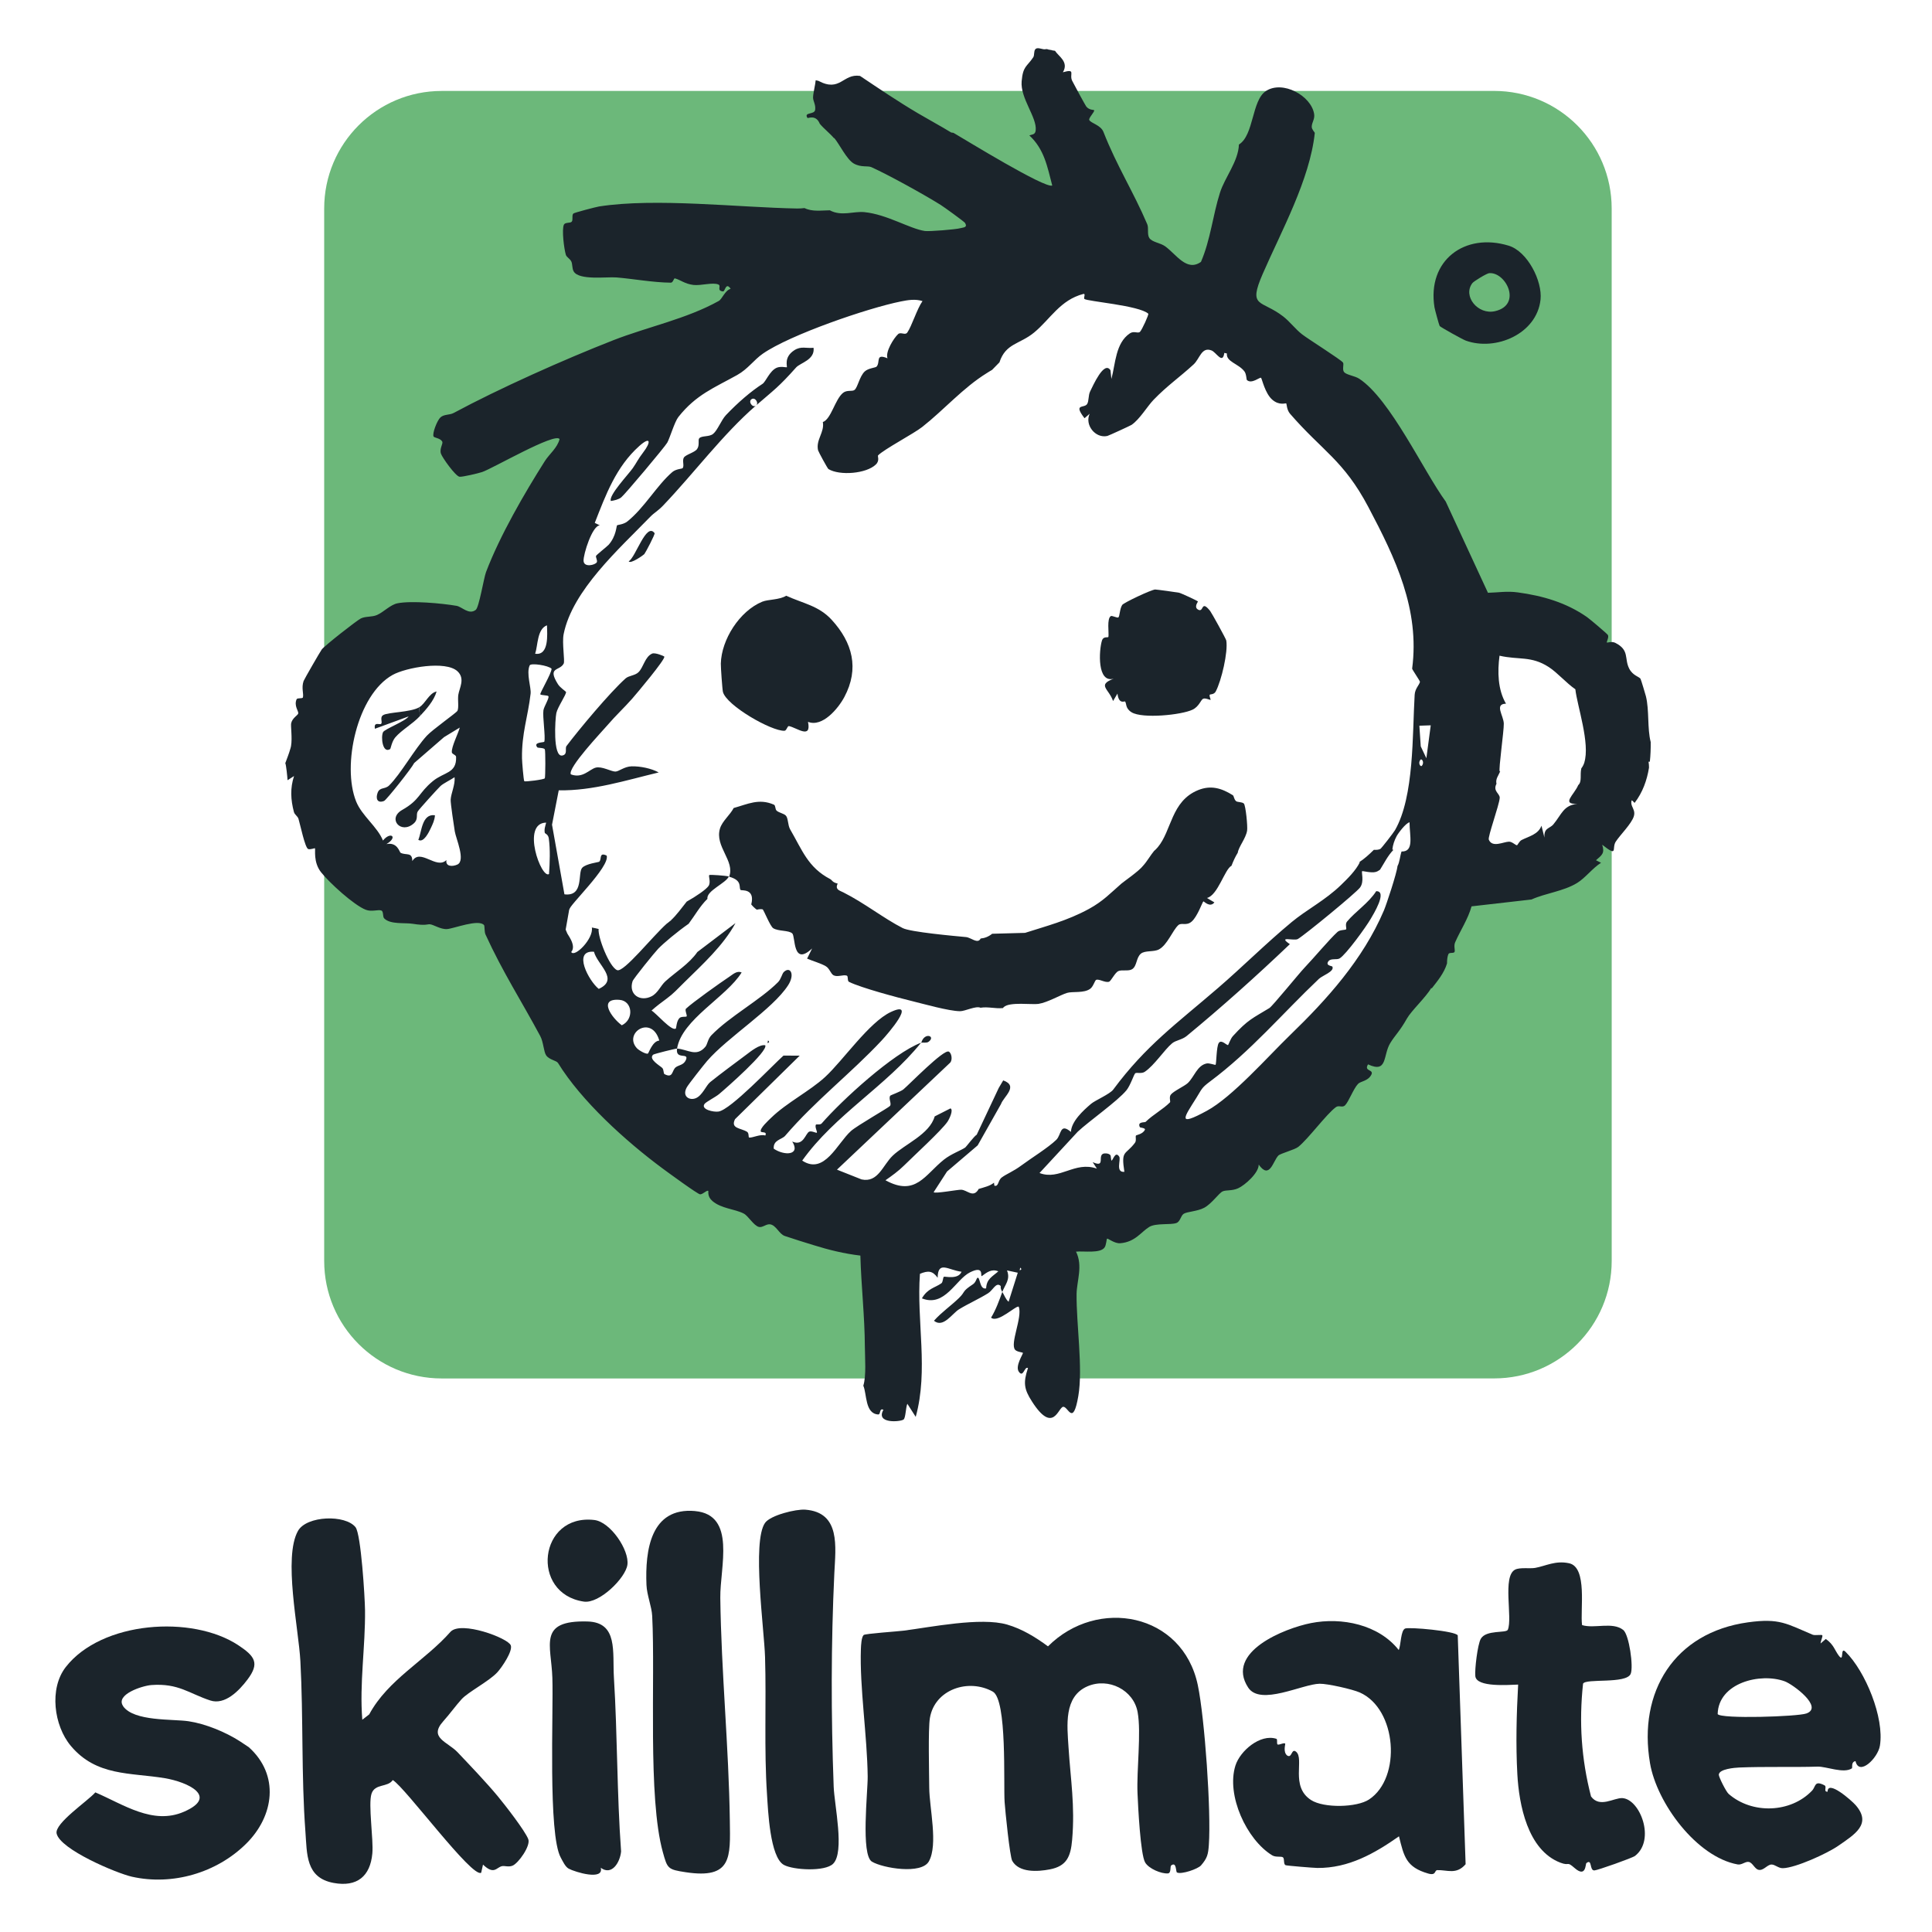<?xml version="1.0" encoding="UTF-8"?>
<svg id="Calque_1" xmlns="http://www.w3.org/2000/svg" version="1.1" viewBox="0 0 800 800">
  <!-- Generator: Adobe Illustrator 29.2.0, SVG Export Plug-In . SVG Version: 2.1.0 Build 108)  -->
  <defs>
    <style>
      .st0 {
        fill: #1b242b;
      }

      .st1 {
        fill: #6cb87a;
      }
    </style>
  </defs>
  <g>
    <path class="st1" d="M659.47,346.9c-11.51,16.44-41.11-4.93-57.55,13.15-23.02,23.02-29.6,55.91-54.26,78.92-34.97,29.45-74.06,53.71-115.54,65.36,3.69,22.48-.87,44.05,2.01,66.44h184.58c26.87,0,48.66-21.78,48.66-48.66v-188.14c-2.27,4.71-4.95,9.08-7.9,12.92Z"/>
    <path class="st1" d="M618.71,37.66H182.9c-26.87,0-48.66,21.78-48.66,48.66v435.81c0,26.87,21.78,48.66,48.66,48.66h184.36c1.17-18.82,3.97-39.95,1.4-59.34-12.57-.8-25.26-2.96-38.05-6.69-8.22-3.29-8.22-13.15-14.8-16.44-21.38-16.44-49.33-18.09-60.84-46.04-1.64-1.64-6.58-3.29-9.87-8.22-11.51-14.8-23.02-26.31-31.24-44.4-9.87-19.73-39.46-21.38-59.19-32.89-29.6-16.44-16.44-55.91-6.58-80.57,3.29-9.87,19.73-16.44,29.6-9.87,13.15,8.22,29.6,1.64,36.17-8.22,6.58-8.22-1.64-23.02,3.29-29.6,11.51-11.51,18.09-29.6,26.31-41.11,30.55-43.41,83.11-61.67,131.54-77.83v-2.74c57.55,1.64,116.74,8.22,166.07,44.4,37.82,29.6,37.82,78.92,73.99,105.23,11.51,8.22,31.24,0,42.75,9.87,3.93,3.19,7.07,6.76,9.55,10.57V86.31c0-26.87-21.78-48.66-48.66-48.66Z"/>
    <g>
      <path class="st0" d="M436.87,21.05l-3.55-.75s-.09.02-.13.03l3.74.82s-.04-.06-.06-.09Z"/>
      <path class="st0" d="M681.53,288.28c-.18-.73-2.02-6.87-2.23-7.21-.54-.88-3.18-1.3-4.67-4.19-2.16-4.2.26-7.67-5.81-10.71-1.4-.7-3.39.05-3.45-.11-.17-.41.93-2.14.43-3.11-.27-.51-7.52-6.64-8.67-7.44-8.61-6-18.31-8.81-28.63-10.21-4.54-.62-7.97.05-12.37.16l-17.48-37.77c-9.21-12.63-22.98-42.47-35.83-50.87-1.82-1.19-5.22-1.56-6.23-2.71-.93-1.05.01-3.3-.48-3.98-.91-1.25-14.34-9.67-16.93-11.68-2.79-2.15-5.06-5.27-7.85-7.43-9.14-7.07-14.68-3.34-8.45-17.65,7.67-17.62,19.49-38.95,21.55-58.33.02-.21-1.28-1.43-1.27-2.54.03-1.9,1.36-3.13.99-5.35-1.26-7.59-13.06-13.99-19.95-9.46-5.96,3.91-4.9,18.23-11.19,22.16-.25,6.99-5.81,13.55-7.84,19.92-2.97,9.32-3.93,19.56-7.88,28.67-5.9,4.19-10.16-3.08-14.84-6.46-1.99-1.44-5.42-1.68-6.56-3.46-.96-1.5-.15-4.07-.85-5.7-5.78-13.55-12.6-24.08-18.13-38.21-1.12-2.85-5.28-3.61-5.87-4.93-.37-.83,2.4-3.46,2-4.08-.1-.15-2.04.04-3.25-1.5-.39-.5-5.2-9.37-5.84-10.68-1.3-2.69,1.71-5.06-3.83-3.5,2.59-4.29-1.83-6.62-3.17-8.77-1.15-.25-2.29-.5-3.74-.82-1.44.46-3.48-1.07-4.48.04-.75.84-.31,2.5-.89,3.36-2.67,3.97-4.25,3.57-4.8,9.93-.61,7.04,6.4,14.95,5.82,20.3-.2,1.86-1.38,1.63-2.63,2.11,6.18,5.75,7.42,12.84,9.48,20.75-2.99,1.33-35.62-18.74-40.81-21.76-.31-.18-.8-.06-1.11-.24-1.06-.62-2.07-1.24-3.1-1.85-3.55-2.08-7.17-4.05-10.66-6.11-8.16-4.82-16.05-10.16-23.92-15.43-7.11-1.07-8.16,6.91-17.24,2.04l-1.11-.24c-.13,1.68-1.08,5.47-1.09,7.12-.01,1.57,1.16,2.93.87,5.13-.28,2.13-4.86.81-3.18,3.36.18.27,3.47-1.59,5.1,2.41,1.67,2.03,4.12,3.88,5.93,6.03,0-.06.01-.12.02-.18,2.22,2.64,5.18,8.93,8.12,10.61,3.05,1.73,5.77.81,7.33,1.52,7.25,3.29,21.81,11.34,28.68,15.64,1.3.81,9.75,6.91,10.07,7.45,1.18,1.99-.82,1.83-1.96,2.17-1.79.53-12.88,1.41-14.67,1.16-6.26-.9-15.65-6.88-25.06-7.81-4.5-.45-9.44,1.86-14.32-.76-3.56.04-7.26.66-10.47-.92-1,.11-2.01.2-3.02.18-24.3-.43-58.61-4.5-82.03-.85-1.24.19-10.24,2.55-10.65,2.92-.78.71-.02,2.71-.72,3.42-.64.64-2.71.14-3.21,1.2-.95,1.97.06,10.12.83,12.54.28.88,1.65,1.57,2.2,2.63.61,1.19.27,2.94,1.04,4.22,2.25,3.76,13.69,2.13,17.67,2.46,7.01.57,15.05,2.09,22.53,2.17.98.01,1.2-1.92,1.7-1.78,2.26.59,4.08,2.29,7.66,2.72,3.14.38,8.13-1.23,10.4-.15,1.2.57-.92,2.55,1.86,2.83.88.09,1.11-4.09,3.16-1.08-2.35.64-3.53,4.25-4.93,5.03-13.28,7.42-29.57,10.75-43.68,16.27-20.34,7.95-47.29,20-66.06,30.1-1.77.95-3.96.45-5.52,1.86-1.34,1.21-3.5,6.75-2.81,7.92.32.54,2.8.66,3.56,2.06.49.91-1.23,2.87-.52,5.03.54,1.64,6.05,9.36,7.7,9.55,1.17.14,7.78-1.42,9.35-1.95,4.3-1.43,30.22-16.51,32.07-13.65-.9,3.65-4.26,6.2-6.12,9.14-8.45,13.34-18.57,30.78-24.33,45.91-.93,2.44-2.91,14.75-4.27,15.68-2.84,2.19-5.64-1.27-7.95-1.68-5.95-1.03-18.71-2.21-24.45-1.05-2.91.58-5.65,3.56-8.42,4.82-2.15.97-4.71.47-6.74,1.45-1.74.85-15.08,11.34-16.2,12.85-.64.86-7.27,12.36-7.52,13.07-.98,2.86.11,5.27-.28,6.76-.17.66-2.3.1-2.61.79-1.19,2.69.89,4.97.68,5.87-.18.79-2.43,1.82-2.93,4.04-.26,1.12.51,6.15-.05,9.39,0-.01,0-.02,0-.03,0,.01,0,.02,0,.03-.07.41-.16.79-.28,1.14-.57,2.07-1.41,4.08-2.11,6.04.34.47.88,5.82.94,7.04l2.69-1.73c-1.66,5.02-1.39,9.84-.06,14.86.32,1.21,1.54,1.7,1.9,2.88.75,2.49,2.67,11.84,3.98,12.47.78.38,2.75-.42,2.83-.3.3.43-.8,5.71,2.52,9.91,3.45,4.37,13.58,13.62,18.5,15.54,2.54.99,5.09-.2,6.48.33.98.37.47,2.54,1.17,3.25,2.56,2.61,8.48,1.71,11.8,2.24,5.41.87,6.06.12,7.1.2,1.57.12,4.47,2.18,7.14,1.99,2.79-.2,13.02-4.26,15.3-1.66.33.38.08,2.72.61,3.89,7.19,15.71,14.86,27.49,22.67,42.06,1.36,2.54,1.41,6.49,2.46,8.01,1.3,1.86,4.27,2.12,4.9,3.15,9.63,15.66,27.9,32.27,43.24,43.63,2.05,1.52,14.65,10.75,15.6,10.76,1.18.02,2.87-1.93,3.38-1.39.16.16-.53,2.25,1.74,4.18,3.71,3.15,9.2,3.24,12.91,5.15,1.95,1,4.08,4.94,6.28,5.55,1.51.42,3.09-1.33,4.7-1.07,2.49.39,3.68,4,6.05,4.82,3.74,1.28,8,2.58,11.9,3.79,6.44,2.01,12.78,3.55,19.4,4.33.34,12.53,1.79,25.08,1.86,37.64.02,4.56.65,12.2-.64,16.23,1.51,3.46.65,11.56,6.14,11.92,1.17.08.4-2.84,2.18-1.92-3.36,5.85,7,5,8.34,4.02.89-.65.9-5.04,1.57-6.53l3.47,5.42c5.37-19.41.29-39.6,1.75-59.23,3.39-1.4,5.23-1.3,7.33,1.64.11-7.3,4.44-3.15,9.9-2.5-1.39,3.43-7.04,1.8-7.33,2.08-.43.4-.34,2.23-1.03,2.71-2.77,1.93-5.67,2.1-8.06,6.23,9.5,3.83,13.98-7.83,19.93-10.78,6.05-3,4.17,1.7,4.85,1.58,2.14-1.56,4.05-3.14,6.87-1.99-2.5,2.2-4.89,3.16-5.05,7.06-2.88.71-2.41-5.28-3.71-4.3-.21.16-.63,1.86-1.73,2.58-4.91,3.23-2.88,2.87-5.86,5.76-3.32,3.22-7.22,5.87-10.31,9.37,3.85,3.13,7.52-2.98,10.38-4.74,3.79-2.33,8.31-4.32,12.05-6.66,2.01-1.25,3.31-4.83,5.22-2.99.09.09-.33.88.65,2.45,1.11-3.04,3.46-5.07,1.95-8.91l4.46.96-3.8,12.02c-1.26-1.06-1.75-2.71-2.6-4.07-1.32,3.6-2.65,7.38-4.66,10.65,2.82,2.48,10.63-5.46,11.48-4.49,1.56,4.39-3.75,15.28-1.52,17.8.79.9,3.07,1.03,3.22,1.27.22.34-3.32,5.44-1.7,7.79,1.91,2.75,2.34-2.43,3.8-1.49-2.02,6.07-1.64,8.69,1.64,13.81,8.95,13.97,10.89,2.24,13,2.22,2.06-.02,4.03,8.23,6.21-4.47,1.97-11.49-.86-29.89-.72-42.19.06-5.43,2.71-11.64-.23-17.58,3.09-.34,10.1.86,11.85-1.77.68-1.01.76-3.43,1.01-3.61.3-.22,3.11,2.09,5.43,1.9,6.27-.51,8.63-4.7,12.05-6.77,2.75-1.66,8.83-.75,11.2-1.6,1.67-.6,1.78-3.01,3.05-3.83,1.38-.89,5.68-.99,8.48-2.49,3.12-1.67,6.09-6.08,7.63-6.78,1.44-.66,3.83-.13,6.41-1.28,2.77-1.24,8.62-6.39,8.53-9.82,4.54,6.37,5.91-1.43,8.14-3.74.85-.88,6.76-2.4,8.25-3.59,4.17-3.34,11.68-13.63,15.6-16.47,1.23-.89,2.66.36,3.75-.72,1.55-1.53,3.45-6.84,5.38-8.88,1.1-1.17,4.11-1.12,5.51-3.79,1.22-2.34-3.22-1.29-1.35-4.31,8.2,3.83,6.09-3.75,9.2-8.82,2.08-3.39,3.89-4.81,6.9-10.16,1.82-3.24,7.86-8.8,10.08-12.66.06.07.11.14.17.21,2.44-3.14,5.11-6.3,6.35-10.35,0-1.58.16-2.95.59-3.91.35-.79,2.29-.14,2.55-.92.27-.81-.44-2.42.23-3.95,2.19-4.97,5.29-9.53,6.79-14.87l24.82-2.84c5.91-2.66,13.18-3.37,18.84-6.81,3.45-2.09,6.43-6.19,9.96-8.39l-2.1-1.05c2.47-2.15,3.72-2.9,2.57-6.43,6.81,5.35,3.86,1.48,5.6-1.24,1.78-2.78,6.63-7.48,7.53-10.61.52-1.84-.3-2.95-.78-4.17-.12.14-.22.28-.34.41.12-.13.22-.28.34-.41-.27-.7-.43-1.43-.15-2.35.11-.09.64.43,1.22,1.06,3.36-4.38,5.12-9.39,5.97-14.6,0-.79-.05-1.6-.19-2.44.11-.06.3-.06.53-.02.3-2.7.39-5.43.36-8.15-1.47-5.65-.55-13.19-1.98-18.94ZM189.36,294.39c-.35.74-10.28,7.72-12.63,10.27-5.09,5.53-10.87,15.95-15.59,20.57-1.75,1.71-3.86.59-4.77,3.02-.88,2.34-.19,4.54,2.68,3.4.94-.37,11.39-13.52,12.46-15.7l12.35-10.71,6.52-3.97c-.65,2.48-3.45,7.87-3.29,10.2.06.87,1.74,1.06,1.77,1.95.25,6.92-4.98,6.18-9.64,10.04-6.04,4.99-5.23,7.69-12.69,11.92-6.29,3.57-.52,10.28,4.8,5.58,2.04-1.8.81-3.58,1.66-4.98.54-.89,8.14-9.29,9.4-10.49,1.16-1.11,4.33-2.61,5.84-3.67.31,3.12-1.46,6.61-1.62,9.28-.09,1.47,1.38,11.11,1.71,13.18.46,2.91,4.59,12.08,1.07,13.71-2.04.94-4.99.88-4.54-1.86-4.14,4.09-10.82-5.1-14.12.43-.02-3.89-2.48-2.26-4.84-3.43-.5-.25-1.28-4.54-5.88-3.61,4.94-2.94,1.74-5.4-1.43-1.47-2.3-5.71-8.71-10.22-11.1-16.15-6.02-14.94.43-44.24,15.06-52.41,5.58-3.12,22.02-6.04,26.88-1.54,3.29,3.05.8,6.91.36,9.73-.33,2.16.31,5.25-.38,6.72ZM226.49,258.93c.11,3.75.9,12.63-4.89,11.77,1.16-3.5.79-10.26,4.89-11.77ZM227.35,361.91c-3.18,2.23-11.68-21.12-1.2-21.28-.35,1.44-.88,2.7-.56,4.23.07.32,1.41.58,1.65,2.29.65,4.73.42,9.98.1,14.75ZM223.75,287.53c.29.4,3.07.32,3.33.75.46.76-1.83,4.27-2.06,5.84-.4,2.72.92,10.9.37,12.99-.12.44-4.73.05-2.92,2.34.26.33,2.67.11,3.12.82.32.51.26,11.43.01,11.99-.25.56-8.22,1.54-8.5,1.22-.31-.36-.93-8.07-.95-9.5-.16-10.41,2.47-17.2,3.56-26.73.3-2.59-1.86-8.34-.39-11.71.43-1.13,7.82,0,9.08,1.37-.05,2.03-4.99,10.16-4.66,10.63ZM247.93,409.48c-4.09-3.22-11.01-16.13-1.98-15.38,1.39,5.44,10.61,11.43,1.98,15.38ZM257.48,424.55c-4.04-2.95-10.14-11.29-.92-10.53,5.4.45,6.05,8.09.92,10.53ZM263.69,434.01c-5.66-6.3,6.2-14,9.31-3.13-2.82.21-4.37,5.17-4.69,5.36-.76.44-3.82-1.34-4.62-2.23ZM422.22,526l.24-1.11c.64.53.56.9-.24,1.11ZM580.35,352.59c-.66,1.91-.76,4.38-1.68,6.04-.27,2.93-4.65,16.11-5.62,18.37-8.69,20.38-23.77,37.02-38.8,51.55-9.19,8.89-23.94,25.67-34.51,31.4-12.6,6.84-9.46,2.77-4.38-5.31,2.28-3.63,2.04-4.1,5.64-6.78,17.05-12.7,29.93-28.12,45.15-42.55,1.48-1.4,6.52-3.04,5.56-5.06-.15-.32-3.04-.35-1.62-2.24.98-1.3,3.46-.46,4.6-1.14,2.66-1.58,10.92-12.98,12.91-16.42.94-1.62,7.09-11.53,2.26-11.43-3.17,4.95-8.67,8.45-12.12,12.63-.84,1.02-.06,2.89-.34,3.16-.36.36-2.53.14-3.56,1.07-3.18,2.86-9.87,10.85-13.7,14.86-2.21,2.31-13.24,15.9-14.52,16.68-6.94,4.23-8.87,4.76-15.1,11.6-1.02,1.11-1.81,3.59-1.99,3.69-.51.3-2.77-2.47-3.85-.85-1.04,1.47-.96,8.82-1.36,9.05-.24.15-2.52-.79-3.68-.55-3.93.8-5.14,5.58-7.79,8.1-1.38,1.31-5.92,3.33-7.05,4.82-.83,1.1,0,2.83-.34,3.18-2.94,2.95-6.97,5.03-10.08,8.08-.35.34-3.58-.21-2.38,2.21.1.21,2.4.31,2.08,1.04-.8,1.82-3.55,2.2-3.68,2.38-.37.5.3,2.07-.46,3.07-3.98,5.23-5.79,2.84-4.36,11.99-3.83.34-1.32-5.07-2.14-6.3-1.72-2.59-2.6,1.83-3.26,1.63l-.24-1.58c.16-1.21-1.82-1.48-2.61-1.38-3.35.41.88,6.23-4.88,3.61l1.74,2.69c-9.21-3.23-15.38,5.02-23.75,1.82l15.85-17.13c4.72-4.4,16.45-12.62,20.16-17.14,1.63-1.99,3.1-6.64,3.64-7.04.56-.41,2.62.27,3.9-.58,4.03-2.69,8.15-9.17,11.37-11.83,1.51-1.25,4.1-1.44,6-3,14.64-12.07,28.91-24.86,42.74-38.04-5.26-3.6,1.75-1.21,3.32-2.14,2.99-1.77,24.1-19.08,25.76-21.34,1.84-2.5.4-6.47.88-6.75.24-.14,3.64.81,5.5.35.7-.17,1.3-.53,1.88-.95,1.74-2.73,3.14-5.71,5.54-8.22-.15-.05-.28-.08-.44-.14.23-1.99.82-3.72,1.75-5.49.66-1.26,3.77-5.43,5.37-5.79,0,5.62,2.04,12.25-3.31,12.1ZM235.83,376.61c-.78-1.13,16.85-17.72,15.38-22.32-3.38-1.65-1.91,1.74-3.14,2.55-.32.21-5.48.81-7.01,2.51-1.94,2.17.83,11.98-7.34,10.97l-5.14-28.83,2.78-14.23c14.15.23,27.75-4.14,41.4-7.41-3.11-1.7-7.67-2.61-11.2-2.53-3.09.07-5.3,2.18-6.79,2.17-1.68,0-5.6-2.31-8.13-1.62-2.6.71-5.42,4.61-10.26,2.78-1.5-2.57,12.84-17.67,15.19-20.41,3.29-3.85,6.95-7.24,10.2-10.93,1.82-2.07,13.89-16.43,13.3-17.43-.13-.22-3.81-1.77-5.03-1.24-3.02,1.31-3.56,5.68-5.67,7.72-1.44,1.4-3.99,1.37-5.33,2.56-6.55,5.86-19.3,21.14-24.47,28-.73.97.64,3.5-1.77,3.93-3.94.7-2.94-15.17-2.43-17.59.52-2.49,4.28-7.85,4-8.75-.07-.22-2.45-1.78-3.32-3.17-4.61-7.36.71-5.36,2.36-8.56.57-1.11-.75-8.54-.02-12.19,3.63-18.17,23.13-35.45,35.78-48.51,1.86-1.92,3.11-2.34,5.48-4.82,12.68-13.29,24.65-29.42,38.31-41.27-1.44.93-3.25-1.74-1.74-2.71,1.51-.97,3.18,1.78,1.74,2.71,7.66-6.64,9.42-7.67,16.7-15.84,1.71-1.92,7.83-3.12,7.22-8.14-3.01.32-5.16-.8-7.96,1.01-4.56,2.93-2.78,6.83-3.13,7.06-.17.12-2.49-.53-4.18.2-2.92,1.27-4.49,5.77-5.87,6.67-4.91,3.18-10.2,7.75-15.14,12.94-1.94,2.05-3.46,6.27-5.31,7.77-1.66,1.35-4.69.64-5.75,1.83-.62.69.27,2.89-.91,4.48-1.05,1.43-4.67,2.26-5.45,3.49-.81,1.29.31,3.48-.55,4.41-.26.28-2.75.3-4.27,1.62-6.42,5.55-11.47,14.71-18.57,20.42-1.6,1.29-4.05,1.39-4.28,1.62-.32.32-.29,4.38-3.45,8.01-.56.65-5.13,4.24-5.25,4.64-.21.65.71,1.93.3,2.66-.62,1.11-5.34,2.3-5.47-.62-.12-2.67,3.61-14.7,6.76-14.67l-2.12-1.03c4.55-11.63,8.82-23.24,18.42-31.82,4.77-4.26,4.94-1.66,1.66,2.6-2.22,2.88-2.71,4.22-4.33,6.54-1.77,2.54-10.12,11.33-9.09,13.61,1.43-.22,3.17-.59,4.3-1.5,1.61-1.3,18.1-20.94,19.06-22.66,1.11-2,3.02-8.61,4.6-10.62,7.37-9.32,14.92-12.11,24.37-17.4,4.48-2.51,6.85-6.22,10.63-8.84,11.26-7.81,43.29-18.82,57.09-21.6,3-.6,5.97-1.11,9-.16-2.3,3.25-4.44,10.38-6.31,13.04-.87,1.23-2.69-.36-3.78.63-1.81,1.64-5.38,7.37-4.41,10.02-5.11-2.14-2.87,1.56-4.5,3.43-.46.52-3.42.61-4.94,2.04-2.16,2.05-2.89,6.62-4.22,7.64-.99.76-3.09-.13-4.75,1.21-3.35,2.72-4.9,10.86-8.36,12.08.77,4.26-2.96,7.31-1.98,11.69.12.54,3.92,7.55,4.3,7.78,4.65,2.82,15.74,1.93,19.65-1.91,1.69-1.66.6-3.44.9-3.75,2.45-2.53,14.77-9,18.29-11.78,9.05-7.13,16.91-16.22,26.69-22.27.74-.46,1.47-.94,2.24-1.37l3.04-3.11c2.58-7.96,8.4-7.43,14.37-12.36,6.65-5.49,10.78-13.5,20.44-15.98.99-.15-.07,1.65.36,2.08.99,1,22.74,2.69,26.46,6.12.26.38-2.57,6.61-3.42,7.48-.84.86-2.48-.51-4.21.66-5.96,4.01-5.94,12.57-7.64,18.88l-.38-3.59c-2.64-4.19-7.27,6.45-8.41,8.71-.85,1.69-.47,4.01-1.27,5.27-1.19,1.86-5.87-.37-1.07,5.87l2.14-1.86c-2.18,4.55,2.31,10.32,7.31,9.2.54-.12,9.58-4.28,10.03-4.59,3.47-2.41,6.46-7.64,9.14-10.41,5.66-5.85,10.59-9.17,16.52-14.6,2.6-2.38,3.28-7.43,7.44-5.81,1.98.77,4.62,5.95,5.3,1.02l1.08.24c-.44,3.42,4.75,4.17,7.23,7.39.87,1.14.81,3.38,1.05,3.6,1.97,1.84,5.44-1.38,5.87-.9.39.44,1.63,6.44,4.64,9.05,2.94,2.55,5.57,1.32,5.79,1.54.16.17.19,2.69,1.55,4.26,13.37,15.46,22.18,19.23,32.44,38.65,11.27,21.33,21.34,42.4,18.13,66.91-.04.32,3.31,5.16,3.24,5.47-.31,1.35-2.04,2.78-2.2,5.35-.98,16.26-.13,42.15-8.15,56.08-.59,1.03-5.62,7.52-6.06,7.75-.72.37-1.66.43-2.68.37-2.09,2.06-3.98,3.76-6.11,5.14.1,0,.2,0,.31-.01-1.68,3.46-5.08,6.8-7.84,9.47-6.53,6.32-14.16,10.15-20.37,15.3-10.71,8.88-20.41,18.6-30.45,27.25-17.3,14.92-29.9,23.84-43.47,42.14-1.37,1.84-7.45,4.44-9.15,5.87-3.31,2.8-8.17,7.29-8.36,11.65-4.65-3.93-3.89,1.17-6.07,3.28-3.4,3.29-10.45,7.63-14.48,10.63-3.31,2.46-6.27,3.56-8.09,4.95-1.71,1.3-1.21,3.93-3.07,3.4-.06-.41-.1-.82-.15-1.24-1.61,1.37-4.07,1.9-6.35,2.6-.12.22-.24.44-.38.64-2.13,2.9-4.39-.18-6.83-.32-1.34-.08-11.05,1.76-11.42,1.01l5.53-8.55,12.69-10.82,9.66-17.11c1.01-3,7.46-7.47.92-9.8l-1.84,3.1-9.13,19.38c-1.05.59-4.43,5.09-4.73,5.29-1.9,1.3-5.8,2.63-8.8,5-7.91,6.26-11.73,15.46-24.26,8.58,2.54-1.75,5.46-3.88,7.63-6.04,4.07-4.04,15.49-14.49,18.05-18.19.74-1.07,2.58-4.92,1.24-5.53l-6.54,3.32c-2.12,7.45-12.36,11.46-17.38,16.26-4.13,3.95-6.06,11.32-12.9,9.83l-10.18-4.04,46.84-44.27c1.11-1.16.63-4.08-.56-4.62-2.16-.98-16.21,13.5-18.76,15.64-1.1.93-5.31,2.38-5.47,2.64-.8,1.28.7,3.26-.1,4.23-.61.74-13.68,8.15-16.17,10.39-5.69,5.12-10.99,18.31-20.17,12.24,13.56-19.04,34.74-30.79,49.21-48.82-11.53,4.36-32.76,23.76-41.16,33.44-.57.66-2.2.28-2.34.46-.68.92.74,3.14.31,3.38-.29.16-2.13-.86-3.11-.45-1.55.64-2.38,6.24-7.04,4.09,3.57,5.74-3.29,5.96-7.66,2.97-.31-3.65,3.38-3.78,4.72-5.34,12.42-14.5,27.27-25.9,39.91-39.41,2.75-2.93,14.8-16.95,3.89-11.87-9.06,4.22-19.82,20.12-27.29,26.97-6.32,5.8-15.96,10.66-22.31,16.86-1.11,1.08-4.84,4.44-4.27,5.7.25.55,2.75-.16,1.85,1.64-1.97-.7-5.27.99-6.65.85-.46-.05.01-1.83-.89-2.39-2.65-1.63-6.94-1.28-5-5.22l26.79-26.32-6.72-.02c-4.67,4.18-21.82,22.37-26.89,23.17-2,.32-7.43-.86-5.81-3.14.63-.89,4.5-2.81,6.02-4.08,2.88-2.41,20.45-17.82,19.13-20.23-2.37-.43-5.92,2.46-7.8,3.87-4.8,3.59-10.51,7.78-15,11.39-1.68,1.35-3.18,5.45-5.89,6.63-2.59,1.13-5.93-.64-3.78-4.5.74-1.32,7.09-9.37,8.38-10.86,8.53-9.89,27.11-21.39,33.56-31.37,2.96-4.57.87-8.04-1.78-5.49-.75.72-1.11,2.92-2.41,4.22-7.48,7.48-20,14.13-27.59,21.98-1.51,1.57-1.6,3.72-2.49,4.77-3.72,4.4-7.32,1.02-11.71.74-.78,4.93,5.27,1.3,3.59,4.85-.96,2.02-2.91,1.94-4.13,2.88-1.7,1.32-1.01,4.76-4.67,2.84-.47-.25-.23-1.81-.9-2.53-.82-.88-5.92-3.66-3.79-5.52.38-.34,9.36-2.56,9.9-2.53,1.91-12.04,20.54-21.4,26.74-31.53-2-.8-3.54.75-5.08,1.77-3.79,2.52-15.42,10.79-17.95,13.23-.65.63.63,2.85.22,3.23-.28.27-2.14-.1-2.91.65-1.32,1.28-1.29,4.18-1.55,4.36-1.75,1.23-8.08-6.35-10.04-7.45,2-1.81,4.19-3.43,6.36-5.03,2.76-2.04,4.25-3.74,7.23-6.68,7.56-7.46,16.08-15.14,21.17-24.51l-15.78,11.97c-3.44,4.96-9.05,8.32-13.27,12.17-1.94,1.77-3.07,4.82-5.67,6.16-4.77,2.45-9.65-.74-7.9-6.21.36-1.12,9.22-12.02,10.62-13.47,2.34-2.4,7.76-6.96,12.6-10.34,2.59-3.45,4.72-7.36,7.79-10.32-.58-3.31,7.75-6.51,8.84-9.27-1.23-.33-7.73-.82-8.06-.59-.5.36.77,2.97-.35,4.56-1,1.42-5.02,4.22-9.01,6.44-2.16,2.69-4.18,5.57-6.58,7.78.06-.01.11-.01.17-.03-.14.07-.28.16-.44.26-.47.42-.96.81-1.47,1.17-5.75,5.09-17.76,20.28-20.49,19.21-3.24-1.27-8.05-13.66-7.68-17.05-.92-.21-1.86-.47-2.8-.6.81,4.55-7.14,12.6-8.54,10.14,2.37-2.79-1.83-7.55-1.75-7.97.01-.07-.58-1.25-.55-1.32l1.49-8.42ZM588.78,317.07c-.55.67-1.75-1.07-.61-2.46.55-.67,1.75,1.07.61,2.46ZM590.63,313.97l-2.33-4.92-.57-8.55,4.71-.16-1.81,13.62ZM656.18,315.66c-.07.07-.12.14-.18.21-.29.88-.7,1.63-1.2,2.28-.66,2.63.37,5.49-1.29,6.95-1.71,4.06-7.21,7.96-.42,7.77-5.69.56-6.42,4.32-9.86,8.47-1.55,1.87-4,1.33-3.71,5.5l-1.23-4.93c-1.33,3.63-5.23,4.39-8.24,5.93-.94.48-1.63,2.09-1.89,2.15-.5.13-1.96-1.5-3.32-1.47-2.31.04-6.93,2.64-8.36-.84-.48-1.17,4.26-14.14,4.52-17.24.16-1.86-2.97-2.77-1.34-5.89-.48-1.97.81-3.38,1.54-5.15-.07,0-.14.02-.21.03-.52-.85,1.77-16.76,1.7-19.8-.07-3.3-4.04-8.16.91-8.25-3.43-5.81-3.55-13.34-2.68-19.87,8.01,1.85,13.05-.03,20.36,4.68,3.64,2.35,7.29,6.66,11.04,9.22.71,6.68,6.24,22.57,3.67,30.43.06-.07.11-.14.18-.21Z"/>
      <path class="st0" d="M277.61,381.45c-.42.28-.92.68-1.47,1.17.51-.36,1-.75,1.47-1.17Z"/>
      <path class="st0" d="M315.77,376.53c.44.11,3.12,7.04,4.42,7.83,2.19,1.34,6.36.77,7.87,2.15,1.38,1.26.06,13.88,8.22,6.22l-2.08,4.21c2.42,1.06,5.56,1.87,7.77,3.17,1.56.92,2.03,3.16,3.21,3.75,1.68.83,3.91-.38,5.45.12.71.23.12,2.2.94,2.6,5.04,2.47,20,6.47,26.08,7.95,4.78,1.17,15.2,4.13,19.86,4.19,2.07.03,6.58-2.33,8.5-1.44,3.1-.51,6.2.47,9.29.14.1-.15.21-.28.32-.39,2.4-2.29,11.8-.93,14.39-1.34,3.83-.61,8.98-3.66,11.79-4.54,2.3-.72,7.06.22,9.67-1.74,1.27-.95,1.86-3.44,2.44-3.67,1.22-.48,3.66,1.27,5.3.78.85-.25,2.42-3.74,3.88-4.41,1.48-.68,4.18.18,5.72-.8,2.02-1.3,1.61-4.7,3.57-6.39,1.68-1.45,5.37-.65,7.49-1.78,3.52-1.88,5.65-7.84,8.02-10.04,1.34-1.24,3.34.46,5.59-1.53,2.39-2.12,4.41-8.06,4.81-8.33.19-.13,2.74,2.8,4.56.42l-3.09-1.83c4.51-1.02,7.41-12.01,10.17-13.33.74-1.92,1.57-3.76,2.6-5.4.35-2.47,3.36-5.95,3.87-9.15.28-1.72-.59-10.49-1.35-11.22-.76-.73-2.67-.49-3.24-1.01-.94-.87-.82-2.12-1.34-2.45-4.74-2.97-9.13-4.23-14.4-2.08-11.16,4.57-10.89,16.8-16.66,23.63.21-.17.42-.32.64-.47-.22.14-.43.3-.64.47-.47.56-.99,1.08-1.55,1.56-1.52,1.83-2.78,4.15-4.52,6.09-1.7,2.23-7.97,6.53-9.01,7.43-4.42,3.84-7.51,7.23-13.42,10.46-8.95,4.89-17.79,7.13-26.46,9.92l-13.61.37c-1.54,1.23-3.14,1.83-4.77,1.97-1.22,2.44-3.94-.4-6.06-.6-4.87-.45-23-2.07-26.22-3.72-7.92-4.05-15.84-10.38-24.54-14.76-1.78-.9-3.51-1.16-2.4-3.69-2.2-.45-2.27-1.41-3.1-1.85-9.18-4.82-11.51-11.87-16.55-20.55-1.05-1.81-.77-4.73-1.84-5.77-.88-.85-2.66-1.09-3.73-1.96-.75-.61-.4-2.19-1.18-2.53-6.2-2.71-10.83-.22-16.65,1.39-1.5,2.9-4.73,5.4-5.67,8.49-2.27,7.46,6.35,13.47,3.78,19.96,5.82,1.56,3.8,4.6,4.8,5.52.33.3,6-.77,4.4,5.83-.05-.02-.11-.03-.16-.05.69.91,1.47,1.67,2.41,2.35.92-.2,1.77-.3,2.43-.14Z"/>
      <path class="st0" d="M381.47,431.81c.65-.25,2.2.2,3.05-.44,3.11-2.34-1.77-4.17-3.05.44Z"/>
      <path class="st0" d="M596.14,135c-.24-.32-2.01-6.87-2.15-7.73-3.12-19.47,12.57-31.11,30.75-25.53,7.75,2.38,13.99,14.61,13.16,22.34-1.53,14.18-18.55,21.41-30.92,16.97-1.34-.48-10.46-5.56-10.84-6.05ZM616.68,113.1c-1.05.08-6.4,3.33-7.01,4.14-4.1,5.4,2.33,13.24,9.39,11.61,11.34-2.62,4.51-16.27-2.38-15.74Z"/>
      <path class="st0" d="M496.02,249.05c.12.15-1.77,2.28.03,3.35,2.55,1.52,1.12-4.35,5.05.59.61.77,6.57,11.56,6.68,12.24.78,4.82-2.03,16.65-4.36,21.08-.72,1.38-2.28,1.09-2.46,1.34-.37.48.45,2.07.35,2.12-.35.16-2.09-.85-3.11-.43-.96.4-1.64,3.19-4.37,4.51-4.62,2.23-20.82,3.81-25.25,1.1-2.71-1.65-2.05-3.77-2.72-4.48-.21-.23-2.6,1.36-3.14-3.27l-1.83,3.09c-1.71-5.12-6.76-6.59.27-9.27-6.92,1.97-6.12-11.66-4.88-15.73.64-2.08,2.61-1.04,2.7-1.62.26-1.67-.73-7.47.98-8.55.5-.32,2.67.86,3.12.54.6-.42.53-3.49,1.59-5.15.61-.95,12.06-6.34,13.66-6.41.5-.02,9.36,1.19,9.89,1.33,1.1.29,7.54,3.29,7.81,3.62Z"/>
      <path class="st0" d="M334.58,298.91c1.51,7.39-4.68,2.38-7.89,1.75-.68-.13-.96,1.91-1.87,1.94-5.45.19-24.02-10.48-25.47-16.09-.25-.99-.91-10.19-.87-11.71.23-9.95,7.75-21.78,17.15-25.65,2.43-1,7-.69,9.93-2.47,6.92,3.19,13.46,4.11,18.83,9.98,8.6,9.39,11.55,20.16,5.21,32.01-2.5,4.68-9.06,12.6-15.02,10.23Z"/>
      <path class="st0" d="M271.05,220.78c.28.39-3.67,7.92-4.25,8.66-.24.31-5.72,4.27-6.47,2.99,2.89-1.62,7.27-16.38,10.72-11.66Z"/>
      <path class="st0" d="M318.03,430.8c.64.53.56.9-.24,1.11l.24-1.11Z"/>
      <path class="st0" d="M173.9,296.5c-3.14,3.36-7.52,5.71-10.19,8.79-1.49,1.73-1.92,4.73-2.15,4.87-3.15,2.03-3.93-4.98-2.95-6.98.63-1.29,9.29-4.53,10.59-6.53l-13.96,5.11c-.54-3.11,1.94-1.49,2.55-2.02.77-.67-.7-2.71.91-3.65,2.09-1.23,11.14-1.1,14.82-3.18l.38,3.59Z"/>
      <path class="st0" d="M180.1,337.58c-.12,2.04-.92,3.65-1.77,5.45-.57,1.2-2.89,6.2-5.11,4.72,1.41-3.24,1.42-10.92,6.88-10.17Z"/>
      <path class="st0" d="M173.9,296.5l-.38-3.59c2.58-1.46,4.07-5.89,7.27-6.59-1.08,3.8-4.24,7.35-6.89,10.18Z"/>
    </g>
  </g>
  <g>
    <path class="st0" d="M497.33,772.41c-1.29,1.5-8.14,3.85-9.97,2.94-.56-.28-.11-4.64-2.41-2.9-.51.38.11,3.18-1.35,3.29-2.76.2-7.9-1.95-9.42-4.53-1.96-3.33-2.94-23.37-3.16-28.65-.41-9.63,1.6-25.01.05-33.59-1.67-9.22-12.08-14.45-20.76-10.71-9.9,4.27-8.43,16.21-7.86,25.23.85,13.4,2.73,24.15,1.5,38.34-.6,6.9-2.22,10.89-9.25,12.24-5.03.97-12.72,1.44-15.55-3.52-1.01-1.77-2.91-20.72-3.16-24.34-.51-7.57,1.12-42.4-4.9-45.75-10.06-5.6-24.06-.92-26.04,10.94-.77,4.62-.31,22.85-.27,28.94.06,8.31,3.74,23.43-.15,30.41-3.08,5.52-19.01,2.82-23.56.14-4.7-2.77-1.71-29.02-1.78-35.29-.19-16.75-3.38-37.12-2.81-52.84.06-1.52.21-4.81,1.13-5.73.59-.59,13.83-1.46,16.58-1.81,11.1-1.42,31.93-5.69,42.84-2.52,6.23,1.81,11.77,5.23,16.92,9.02,20.51-20.51,55.78-13.83,62.04,16.07,2.87,13.71,5.55,52.22,4.57,66.1-.28,4-.64,5.5-3.23,8.52Z"/>
    <path class="st0" d="M147.23,632.41c2.26,2.88,3.86,29.07,3.92,34.39.16,15.11-2.34,30.21-1.13,45.31l2.87-2.23c7.79-14.45,23.06-22.15,33.67-34.2,4.32-4.64,23.8,2.58,24.94,5.62.9,2.41-3.72,9.15-5.55,11.15-3.43,3.73-12.11,8.16-14.84,11.18-2.34,2.58-4.83,6.04-7.61,9.16-6.1,6.82,1.84,8.41,6.01,12.82,5.14,5.43,11.91,12.51,16.57,18.13,2.89,3.49,11.28,14.24,12.67,17.83,1.05,2.73-4.08,9.96-6.51,10.96-1.72.71-3.29-.07-4.45.22-2.31.58-3.21,3.71-7.79-.66l-.75,3.36c-3.63,2.49-31.5-35.38-36.62-38.37-2.04,3.13-7.39,1.33-8.8,5.69s.87,18.92.35,24.68c-.86,9.52-6.38,14.02-16.05,12.23-11.59-2.15-10.97-11.89-11.67-21.29-1.73-23.11-.82-47.32-2.08-70.57-.72-13.36-7.15-42.97-.99-53.91,3.57-6.33,19.64-6.86,23.86-1.49Z"/>
    <path class="st0" d="M754.59,677.17c.21.55-.71,2.38-.72,3.35l2.14-1.86c3.34,2.28,3.78,4.86,5.49,7.03,2.24,2.84.34-4.04,2.69-1.73,8.21,8.05,16.15,27.33,14.24,38.9-.85,5.16-8.63,12.74-10.1,6.39-1.99.3-1.16,2.76-1.49,2.98-3.37,2.3-10.67-.82-14.21-.71-9.98.31-21.99-.07-32.46.37-1.88.08-8.29.6-8.45,2.95-.06.93,3.02,7.06,4.06,7.97,9.74,8.51,25.72,7.91,34.54-1.33,1.65-1.73.88-4.41,5.16-2.22,1.16.6-.63,2.73,1.3,2.64-.07-5.12,9.88,3.6,11.58,5.54,6.84,7.83-.29,12.1-7.24,16.91-4.55,3.15-17.63,9.11-22.88,9.23-1.87.04-3.27-1.57-4.74-1.52-1.77.06-3.3,2.68-5.36,2.18-1.59-.39-2.39-2.91-3.98-3.25-1.43-.3-2.91,1.35-4.65,1.03-17-3.1-33.46-25.42-36.27-41.89-5.07-29.63,10.15-54.14,40.57-58.36,13.14-1.82,16.01.61,26.78,5.13.96.4,3.85-.17,4.01.27ZM711.25,709.77c1.35,2.08,33.08,1.06,36.75-.26,7.23-2.61-5.61-12.08-8.98-13.31-10.07-3.68-27.47.6-27.77,13.57Z"/>
    <path class="st0" d="M603.62,677.18l3.26,94.75c-3.84,4.48-7.69,2.3-11.73,2.45-1.27.05-.32,2.41-3.81,1.4-9.1-2.64-10-7.04-12.05-15.4-10.18,7.14-20.88,13.2-33.76,13.1-1.57-.01-12.52-.92-13.15-1.13-1.02-.35-.43-2.55-1.07-3.21s-2.96.07-4.53-.89c-10.59-6.47-19.08-24.88-15.22-37.15,1.93-6.13,10.29-13.24,16.92-11.11.71.23-.05,2.27.67,2.41.68.13,2.64-.93,3.03-.39.14.2-.97,3.32.72,4.84,2.12,1.54,1.79-3.16,3.79-1.49,3.54,2.96-2.55,14.37,6.19,20,5.29,3.41,18.95,3.12,24.02-.24,13.54-8.96,11.54-37.5-3.87-44.31-3.02-1.33-13.28-3.66-16.59-3.61-7.09.09-24.54,9.32-29.6,1.58-9.63-14.75,15.07-24.52,25.97-26.69,12.79-2.54,28.06.6,36.38,11.15.92-2.02.78-8.11,2.64-8.9,1.61-.69,20.89,1.01,21.79,2.84Z"/>
    <path class="st0" d="M51.01,706.56c4.57,6.31,20.46,5.19,27.06,6.17,7.01,1.04,15.3,4.47,21.21,8.26.39.25,3.55,2.32,3.75,2.49,12.79,11.49,10.53,28.45-1.11,39.97-12.23,12.1-30.55,17.41-47.28,13.66-6.37-1.43-29.83-11.32-31.2-17.92-.88-4.21,12.86-13.38,16.04-17,11.61,4.96,23.81,13.62,36.7,8.01,14.51-6.31,1.46-12.32-7.95-13.89-14.23-2.37-28.32-.71-38.93-13.41-6.97-8.34-9.03-23.67-2.07-32.61,14.81-19.03,52.34-21.68,71.47-9.02,6.95,4.6,8.85,7.47,3.76,14.22-3.51,4.65-9.33,10.63-15.39,8.64-8.79-2.88-13.15-7.21-24.38-6.39-3.79.28-15.16,3.96-11.65,8.8Z"/>
    <path class="st0" d="M655.1,672.92c5.13,1.59,12.6-1.5,17.05,2.01,2.43,1.92,4.32,15.28,3.08,18.18-1.84,4.29-18.64,1.76-19.72,4.07-1.73,15.88-.7,31.27,3.3,46.69,3.61,4.94,9.52.48,12.98.69,7.33.44,13.82,17.34,5.22,23.94-1.11.86-15.41,5.91-16.78,6-2.18.15-.83-5.03-3.35-3.02-.41.33-.1,6.19-4.83,2.06-3.53-3.09-1.9-.71-5.94-2.25-13.62-5.21-17.13-24.16-17.81-36.61-.67-12.23-.35-24.89.33-37.13-3.91.11-17.23,1.24-17.73-3.48-.3-2.79.93-13.08,2.25-15.45,2.16-3.87,10.55-2.26,11.2-3.77,2.07-4.81-2.35-22.12,3-24.89,2.01-1.04,6.16-.34,8.34-.73,4.44-.81,8.37-3.14,14.04-1.92,7.71,1.66,4.51,19.42,5.37,25.61Z"/>
    <path class="st0" d="M287.77,625.7c17.23,1.53,10.33,23.21,10.49,35.91.39,30.8,3.52,61.59,3.95,92.38.21,15.02.96,24.17-18.25,21.26-7.46-1.13-7.59-1.47-9.48-8.27-6.33-22.77-3.08-71.65-4.42-97.83-.2-3.95-2.2-8.62-2.37-12.86-.59-14.32,1.71-32.23,20.09-30.6Z"/>
    <path class="st0" d="M333.45,625.12c14.69,1.12,12.55,15.39,12.03,26.34-1.39,29.33-1.37,58.81-.27,88.37.28,7.58,4.64,27.07-.23,31.91-3.36,3.35-16.47,2.62-20.39.48-5.79-3.17-6.56-22.68-6.98-29.07-1.27-18.89-.25-38.07-.82-57-.34-11.38-5.46-47.81,0-55.56,2.24-3.18,12.82-5.77,16.66-5.47Z"/>
    <path class="st0" d="M248.76,773.4c1.39,5.46-10.73,1.76-13.28.37-1.43-.78-2.49-3.14-3.29-4.6-5.31-9.64-2.98-59.8-3.47-74.47-.45-13.67-6.11-23.83,14.53-23.28,12.78.34,10.31,12.64,10.96,23.23,1.48,23.9,1.22,48.07,2.97,71.98-.41,4.49-3.81,10.19-8.43,6.77Z"/>
    <path class="st0" d="M246.1,629.4c6.67.78,14.56,12.5,13.69,18.57-.79,5.49-11.62,16.17-18.04,15.22-22.32-3.29-18.75-36.5,4.36-33.79Z"/>
  </g>
</svg>